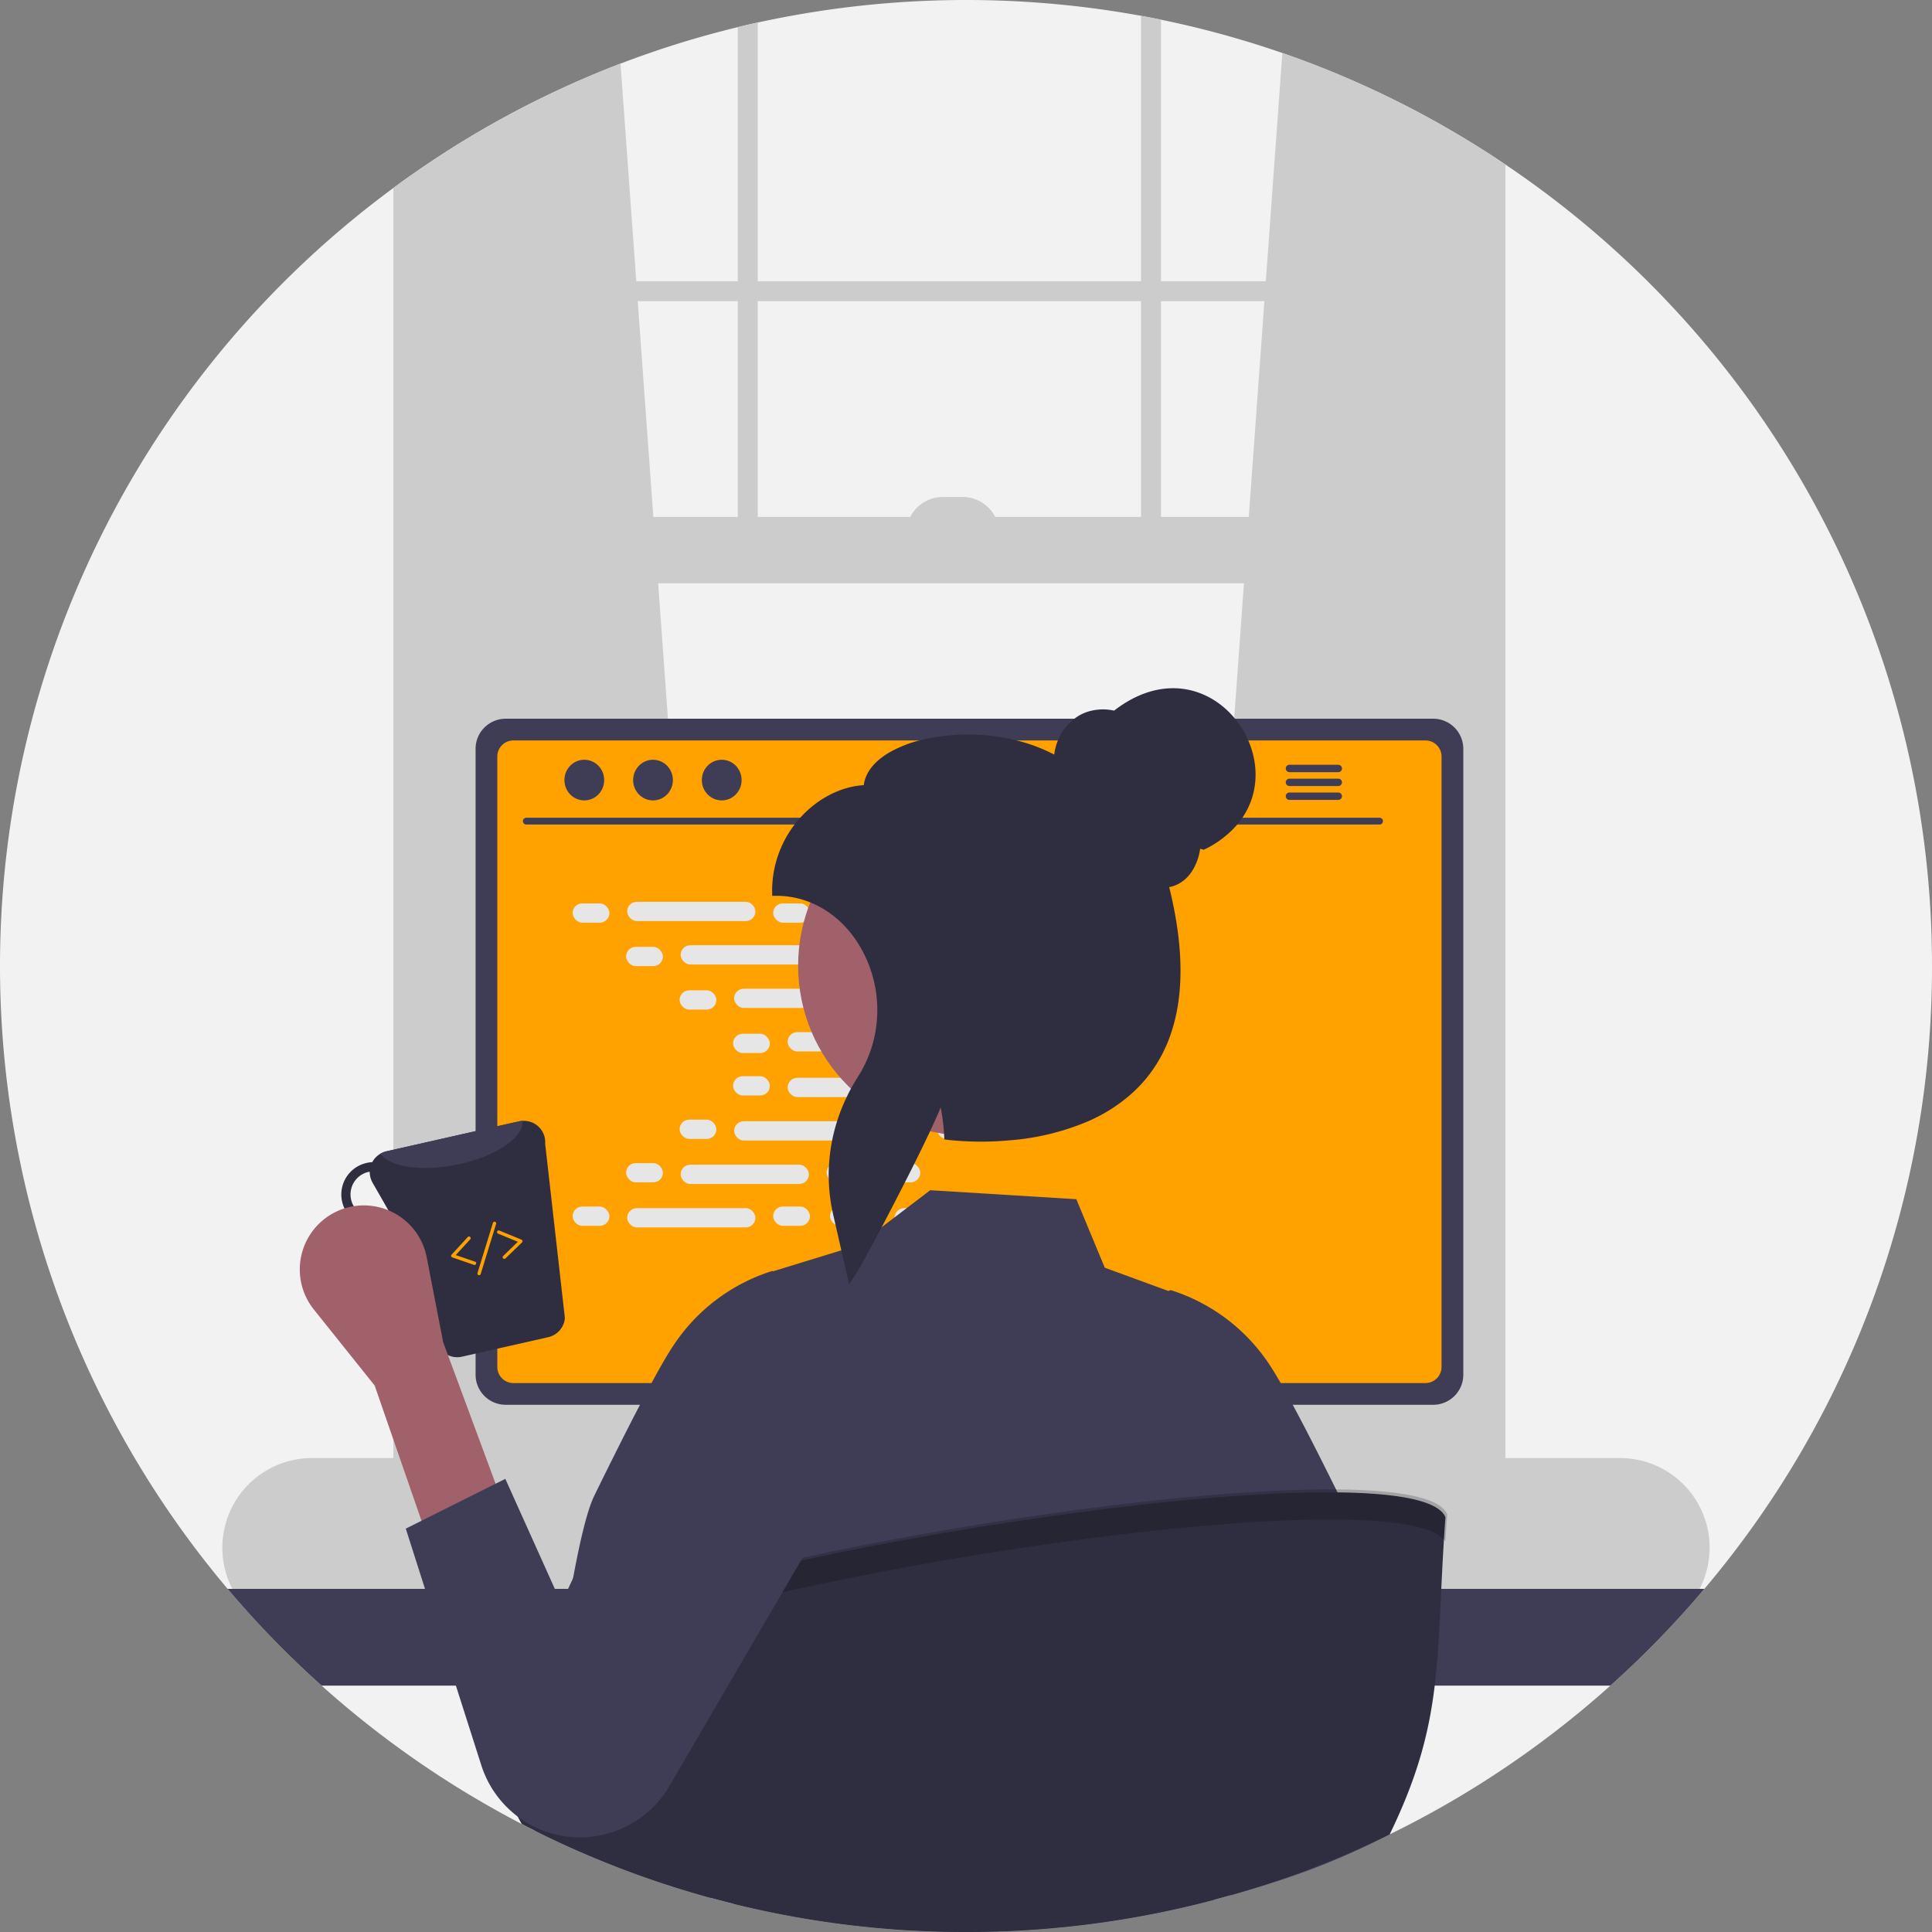 <?xml version="1.0" encoding="UTF-8" standalone="no"?>
<svg
   data-name="Layer 1"
   width="578"
   height="578"
   viewBox="0 0 578 578"
   version="1.1"
   id="svg212"
   sodipodi:docname="programmer.svg"
   inkscape:version="1.1.1 (3bf5ae0d25, 2021-09-20)"
   xmlns:inkscape="http://www.inkscape.org/namespaces/inkscape"
   xmlns:sodipodi="http://sodipodi.sourceforge.net/DTD/sodipodi-0.dtd"
   xmlns="http://www.w3.org/2000/svg"
   xmlns:svg="http://www.w3.org/2000/svg">
  <rect x="0" y="0" width="578" height="578" fill="#808080" stroke="none"/>
  <defs
     id="defs216" />
  <sodipodi:namedview
     id="namedview214"
     pagecolor="#ffffff"
     bordercolor="#666666"
     borderopacity="1.0"
     inkscape:pageshadow="2"
     inkscape:pageopacity="0.0"
     inkscape:pagecheckerboard="0"
     showgrid="false"
     inkscape:zoom="1.5553633"
     inkscape:cx="289"
     inkscape:cy="289"
     inkscape:window-width="2560"
     inkscape:window-height="1376"
     inkscape:window-x="0"
     inkscape:window-y="1467"
     inkscape:window-maximized="1"
     inkscape:current-layer="svg212" />
  <path
     d="M889,450a287.861,287.861,0,0,1-68.09,186.34c-1.6,1.9-3.23,3.77-4.89,5.63a290.588,290.588,0,0,1-67.49,55.99q-8.67,5.205-17.72,9.81c-.61.31-1.23.62-1.84.92-.73.37-1.47.73-2.21,1.09A286.159,286.159,0,0,1,679.24,728q-2.55.72-5.11,1.4a288.588,288.588,0,0,1-65.84,9.49c-1.16.03-2.3.05-3.4.07-.39.01-.77.02-1.15.02-1.25.01-2.49.02-3.74.02a289.271,289.271,0,0,1-69.54-8.43q-3.42-.84-6.81-1.77a285.473,285.473,0,0,1-34.97-12.03q-9-3.75-17.68-8.09c-1.31-.66-2.62-1.32-3.91-2-.55-.27-1.09-.56-1.63-.84a290.458,290.458,0,0,1-81.65-64.06c-1.6-1.79-3.17-3.61-4.72-5.44a289.025,289.025,0,0,1,49.59-419.1c1.64-1.21,3.29-2.41,4.96-3.58q.495-.345.99-.69a286.753,286.753,0,0,1,97.1-43.85c1.98-.49,3.96-.95,5.96-1.38a291.798,291.798,0,0,1,114.68-2.01c1.99.37,3.98.75,5.96,1.16a287.281,287.281,0,0,1,97.1,39.43c.66.42,1.32.84,1.98,1.28,1.33.86,2.66,1.74,3.97,2.63A288.686,288.686,0,0,1,889,450Z"
     transform="translate(-311 -161)"
     fill="#f2f2f2"
     id="path2" />
  <path
     d="M527,599.51l-92.37,8.2-.99.09V213.66q.495-.345.99-.69a288.323,288.323,0,0,1,62.01-32.94l4.72,65.1.43,5.96,4.67,64.56L507.9,335.51l18.93,261.7Z"
     transform="translate(-311 -161)"
     fill="#ccc"
     id="path4" />
  <path
     d="M755.43,206.32c.66.42,1.32.84,1.98,1.28V607.8l-1.98-.18-91.37-8.11.17-2.3L683.16,335.51l1.44-19.86,4.67-64.56.43-5.96,4.95-68.27A287.687,287.687,0,0,1,755.43,206.32Z"
     transform="translate(-311 -161)"
     fill="#ccc"
     id="path6" />
  <path
     d="M755.43,206.32V613.26c0,7.81-5.38,14.16-12,14.16H446.63c-5.48,0-10.13-4.36-11.54-10.31a16.108,16.108,0,0,1-.46-3.85V212.97q-.495.345-.99.69c-1.67,1.17-3.32,2.37-4.96,3.58V613.26a22.919,22.919,0,0,0,6.18,16,17.06,17.06,0,0,0,7.78,4.66,15.118,15.118,0,0,0,3.99.53h296.8a15.249,15.249,0,0,0,4-.53c7.98-2.15,13.95-10.59,13.95-20.66V210.23c-1.31-.89-2.64-1.77-3.97-2.63C756.75,207.16,756.09,206.74,755.43,206.32Z"
     transform="translate(-311 -161)"
     fill="#ccc"
     id="path8" />
  <rect
     x="120.655"
     y="84.134"
     width="326.752"
     height="5.959"
     fill="#ccc"
     id="rect10" />
  <path
     d="M531.73,169.12c1.98-.49,3.96-.95,5.96-1.38V329.55h-5.96Z"
     transform="translate(-311 -161)"
     fill="#ccc"
     id="path12" />
  <path
     d="M652.37,165.73c1.99.37,3.98.75,5.96,1.16V329.55h-5.96Z"
     transform="translate(-311 -161)"
     fill="#ccc"
     id="path14" />
  <path
     d="M795.65,597.21H404.34a26.82,26.82,0,0,0,0,53.64H795.65a26.76,26.76,0,0,0,20.12-9.11,27.096,27.096,0,0,0,3.02-4.18,25.54,25.54,0,0,0,1.75-3.56,26.803,26.803,0,0,0-24.89-36.79Z"
     transform="translate(-311 -161)"
     fill="#ccc"
     id="path16" />
  <rect
     x="122.642"
     y="154.649"
     width="324.766"
     height="19.863"
     fill="#ccc"
     id="rect18" />
  <path
     d="M282.045,148.69h5.959a10.925,10.925,0,0,1,10.925,10.925v0a0,0,0,0,1,0,0h-27.809a0,0,0,0,1,0,0v0a10.925,10.925,0,0,1,10.925-10.925Z"
     fill="#ccc"
     id="path20" />
  <path
     d="M820.91,636.34a289.004,289.004,0,0,1-28.12,28.95H407.21a289.004,289.004,0,0,1-28.12-28.95Z"
     transform="translate(-311 -161)"
     fill="#3f3d56"
     id="path22" />
  <path
     d="M632.28,536.07H567.36a3.175,3.175,0,0,0-1.03.16,3.448,3.448,0,0,0-2.43,3.3V642.09h71.85V539.53A3.463,3.463,0,0,0,632.28,536.07Zm-24.57,50.6a7.531,7.531,0,0,1-1.56,4.6,7.665,7.665,0,0,1-13.78-4.6v-11.9a7.67,7.67,0,0,1,15.34,0Z"
     transform="translate(-311 -161)"
     fill="#2f2e41"
     id="path24" />
  <path
     d="M563.68,638.81v9.89a1.94,1.94,0,0,0,1.93,1.94h68.43a1.946,1.946,0,0,0,1.93-1.94v-9.89Z"
     transform="translate(-311 -161)"
     fill="#3f3d56"
     id="path26" />
  <path
     d="M739.78,376.02H462.28a9.011,9.011,0,0,0-9,8.99V572.27a9.007,9.007,0,0,0,9,9h277.5a9.007,9.007,0,0,0,9-9V385.01A9.012,9.012,0,0,0,739.78,376.02Z"
     transform="translate(-311 -161)"
     fill="#3f3d56"
     id="path28" />
  <path
     d="M737.46,382.52H464.59a4.82,4.82,0,0,0-4.81,4.82V569.96a4.818,4.818,0,0,0,4.81,4.81H737.46a4.818,4.818,0,0,0,4.81-4.81V387.34A4.821,4.821,0,0,0,737.46,382.52Z"
     transform="translate(-311 -161)"
     fill="#ffa200"
     id="path30" />
  <path
     d="M687.24,650.48l-2.52-11.97a2.992,2.992,0,0,0-1.86-2.17,2.894,2.894,0,0,0-1.06-.2H524.49a2.895,2.895,0,0,0-1.06.2,2.993,2.993,0,0,0-1.86,2.17l-2.52,11.97a2.987,2.987,0,0,0,2.92,3.6H684.31a2.948,2.948,0,0,0,2.32-1.11A2.985,2.985,0,0,0,687.24,650.48Z"
     transform="translate(-311 -161)"
     fill="#2f2e41"
     id="path32" />
  <rect
     x="214.643"
     y="477.296"
     width="5"
     height="3"
     rx="0.488"
     fill="#3f3d56"
     id="rect34" />
  <rect
     x="224.643"
     y="477.296"
     width="5"
     height="3"
     rx="0.488"
     fill="#3f3d56"
     id="rect36" />
  <rect
     x="234.643"
     y="477.296"
     width="5"
     height="3"
     rx="0.488"
     fill="#3f3d56"
     id="rect38" />
  <rect
     x="244.643"
     y="477.296"
     width="5"
     height="3"
     rx="0.488"
     fill="#3f3d56"
     id="rect40" />
  <rect
     x="254.643"
     y="477.296"
     width="5"
     height="3"
     rx="0.488"
     fill="#3f3d56"
     id="rect42" />
  <rect
     x="264.643"
     y="477.296"
     width="5"
     height="3"
     rx="0.488"
     fill="#3f3d56"
     id="rect44" />
  <rect
     x="274.643"
     y="477.296"
     width="5"
     height="3"
     rx="0.488"
     fill="#3f3d56"
     id="rect46" />
  <rect
     x="284.643"
     y="477.296"
     width="5"
     height="3"
     rx="0.488"
     fill="#3f3d56"
     id="rect48" />
  <rect
     x="294.643"
     y="477.296"
     width="5"
     height="3"
     rx="0.488"
     fill="#3f3d56"
     id="rect50" />
  <rect
     x="304.643"
     y="477.296"
     width="5"
     height="3"
     rx="0.488"
     fill="#3f3d56"
     id="rect52" />
  <rect
     x="314.643"
     y="477.296"
     width="5"
     height="3"
     rx="0.488"
     fill="#3f3d56"
     id="rect54" />
  <rect
     x="324.643"
     y="477.296"
     width="5"
     height="3"
     rx="0.488"
     fill="#3f3d56"
     id="rect56" />
  <rect
     x="334.643"
     y="477.296"
     width="5"
     height="3"
     rx="0.488"
     fill="#3f3d56"
     id="rect58" />
  <rect
     x="344.643"
     y="477.296"
     width="5"
     height="3"
     rx="0.488"
     fill="#3f3d56"
     id="rect60" />
  <rect
     x="354.643"
     y="477.296"
     width="5"
     height="3"
     rx="0.488"
     fill="#3f3d56"
     id="rect62" />
  <rect
     x="364.643"
     y="477.296"
     width="5"
     height="3"
     rx="0.488"
     fill="#3f3d56"
     id="rect64" />
  <rect
     x="214.525"
     y="482.296"
     width="5"
     height="3"
     rx="0.488"
     fill="#3f3d56"
     id="rect66" />
  <rect
     x="224.525"
     y="482.296"
     width="5"
     height="3"
     rx="0.488"
     fill="#3f3d56"
     id="rect68" />
  <rect
     x="234.525"
     y="482.296"
     width="5"
     height="3"
     rx="0.488"
     fill="#3f3d56"
     id="rect70" />
  <rect
     x="244.525"
     y="482.296"
     width="5"
     height="3"
     rx="0.488"
     fill="#3f3d56"
     id="rect72" />
  <rect
     x="254.525"
     y="482.296"
     width="5"
     height="3"
     rx="0.488"
     fill="#3f3d56"
     id="rect74" />
  <rect
     x="264.525"
     y="482.296"
     width="5"
     height="3"
     rx="0.488"
     fill="#3f3d56"
     id="rect76" />
  <rect
     x="274.525"
     y="482.296"
     width="5"
     height="3"
     rx="0.488"
     fill="#3f3d56"
     id="rect78" />
  <rect
     x="284.525"
     y="482.296"
     width="5"
     height="3"
     rx="0.488"
     fill="#3f3d56"
     id="rect80" />
  <rect
     x="294.525"
     y="482.296"
     width="5"
     height="3"
     rx="0.488"
     fill="#3f3d56"
     id="rect82" />
  <rect
     x="304.525"
     y="482.296"
     width="5"
     height="3"
     rx="0.488"
     fill="#3f3d56"
     id="rect84" />
  <rect
     x="314.525"
     y="482.296"
     width="5"
     height="3"
     rx="0.488"
     fill="#3f3d56"
     id="rect86" />
  <rect
     x="324.525"
     y="482.296"
     width="5"
     height="3"
     rx="0.488"
     fill="#3f3d56"
     id="rect88" />
  <rect
     x="334.525"
     y="482.296"
     width="5"
     height="3"
     rx="0.488"
     fill="#3f3d56"
     id="rect90" />
  <rect
     x="344.525"
     y="482.296"
     width="5"
     height="3"
     rx="0.488"
     fill="#3f3d56"
     id="rect92" />
  <rect
     x="354.525"
     y="482.296"
     width="5"
     height="3"
     rx="0.488"
     fill="#3f3d56"
     id="rect94" />
  <rect
     x="364.525"
     y="482.296"
     width="5"
     height="3"
     rx="0.488"
     fill="#3f3d56"
     id="rect96" />
  <rect
     x="262.525"
     y="488.296"
     width="40"
     height="3"
     rx="0.488"
     fill="#3f3d56"
     id="rect98" />
  <path
     d="M723.748,407.677H468.425a1.016,1.016,0,0,1,0-2.031H723.748a1.016,1.016,0,0,1,0,2.031Z"
     transform="translate(-311 -161)"
     fill="#3f3d56"
     id="path100" />
  <ellipse
     cx="174.805"
     cy="233.379"
     rx="5.95"
     ry="6.083"
     fill="#3f3d56"
     id="ellipse102" />
  <ellipse
     cx="195.361"
     cy="233.379"
     rx="5.95"
     ry="6.083"
     fill="#3f3d56"
     id="ellipse104" />
  <ellipse
     cx="215.917"
     cy="233.379"
     rx="5.95"
     ry="6.083"
     fill="#3f3d56"
     id="ellipse106" />
  <path
     d="M711.37,389.8h-14.6a1.105,1.105,0,0,0,0,2.21h14.6a1.105,1.105,0,0,0,0-2.21Z"
     transform="translate(-311 -161)"
     fill="#3f3d56"
     id="path108" />
  <path
     d="M711.37,393.95h-14.6a1.105,1.105,0,0,0,0,2.21h14.6a1.105,1.105,0,0,0,0-2.21Z"
     transform="translate(-311 -161)"
     fill="#3f3d56"
     id="path110" />
  <path
     d="M711.37,398.1h-14.6a1.105,1.105,0,0,0,0,2.21h14.6a1.105,1.105,0,0,0,0-2.21Z"
     transform="translate(-311 -161)"
     fill="#3f3d56"
     id="path112" />
  <rect
     x="171.314"
     y="270.273"
     width="11.006"
     height="5.76"
     rx="2.88"
     fill="#e6e6e6"
     id="rect114" />
  <rect
     x="231.314"
     y="270.273"
     width="11.006"
     height="5.76"
     rx="2.88"
     fill="#e6e6e6"
     id="rect116" />
  <rect
     x="248.314"
     y="270.273"
     width="11.006"
     height="5.76"
     rx="2.88"
     fill="#e6e6e6"
     id="rect118" />
  <rect
     x="187.634"
     y="269.793"
     width="38.366"
     height="5.76"
     rx="2.88"
     fill="#e6e6e6"
     id="rect120" />
  <rect
     x="267.634"
     y="269.793"
     width="38.366"
     height="5.76"
     rx="2.88"
     fill="#e6e6e6"
     id="rect122" />
  <rect
     x="187.314"
     y="283.273"
     width="11.006"
     height="5.76"
     rx="2.88"
     fill="#e6e6e6"
     id="rect124" />
  <rect
     x="247.314"
     y="283.273"
     width="11.006"
     height="5.76"
     rx="2.88"
     fill="#e6e6e6"
     id="rect126" />
  <rect
     x="264.314"
     y="283.273"
     width="11.006"
     height="5.76"
     rx="2.88"
     fill="#e6e6e6"
     id="rect128" />
  <rect
     x="203.634"
     y="282.793"
     width="38.366"
     height="5.76"
     rx="2.88"
     fill="#e6e6e6"
     id="rect130" />
  <rect
     x="283.634"
     y="282.793"
     width="38.366"
     height="5.76"
     rx="2.88"
     fill="#e6e6e6"
     id="rect132" />
  <rect
     x="203.314"
     y="296.273"
     width="11.006"
     height="5.76"
     rx="2.88"
     fill="#e6e6e6"
     id="rect134" />
  <rect
     x="263.314"
     y="296.273"
     width="11.006"
     height="5.76"
     rx="2.88"
     fill="#e6e6e6"
     id="rect136" />
  <rect
     x="280.314"
     y="296.273"
     width="11.006"
     height="5.76"
     rx="2.88"
     fill="#e6e6e6"
     id="rect138" />
  <rect
     x="219.634"
     y="295.793"
     width="38.366"
     height="5.76"
     rx="2.88"
     fill="#e6e6e6"
     id="rect140" />
  <rect
     x="299.634"
     y="295.793"
     width="38.366"
     height="5.76"
     rx="2.88"
     fill="#e6e6e6"
     id="rect142" />
  <rect
     x="219.314"
     y="309.273"
     width="11.006"
     height="5.76"
     rx="2.88"
     fill="#e6e6e6"
     id="rect144" />
  <rect
     x="279.314"
     y="309.273"
     width="11.006"
     height="5.76"
     rx="2.88"
     fill="#e6e6e6"
     id="rect146" />
  <rect
     x="296.314"
     y="309.273"
     width="11.006"
     height="5.76"
     rx="2.88"
     fill="#e6e6e6"
     id="rect148" />
  <rect
     x="235.634"
     y="308.793"
     width="38.366"
     height="5.76"
     rx="2.88"
     fill="#e6e6e6"
     id="rect150" />
  <rect
     x="231.314"
     y="360.967"
     width="11.006"
     height="5.76"
     rx="2.88"
     fill="#e6e6e6"
     id="rect152" />
  <rect
     x="248.314"
     y="360.967"
     width="11.006"
     height="5.76"
     rx="2.88"
     fill="#e6e6e6"
     id="rect154" />
  <rect
     x="267.634"
     y="361.447"
     width="38.366"
     height="5.76"
     rx="2.88"
     fill="#e6e6e6"
     id="rect156" />
  <rect
     x="171.314"
     y="360.967"
     width="11.006"
     height="5.76"
     rx="2.88"
     fill="#e6e6e6"
     id="rect158" />
  <rect
     x="187.634"
     y="361.447"
     width="38.366"
     height="5.76"
     rx="2.88"
     fill="#e6e6e6"
     id="rect160" />
  <rect
     x="187.314"
     y="347.967"
     width="11.006"
     height="5.76"
     rx="2.88"
     fill="#e6e6e6"
     id="rect162" />
  <rect
     x="247.314"
     y="347.967"
     width="11.006"
     height="5.76"
     rx="2.88"
     fill="#e6e6e6"
     id="rect164" />
  <rect
     x="264.314"
     y="347.967"
     width="11.006"
     height="5.76"
     rx="2.88"
     fill="#e6e6e6"
     id="rect166" />
  <rect
     x="203.634"
     y="348.447"
     width="38.366"
     height="5.76"
     rx="2.88"
     fill="#e6e6e6"
     id="rect168" />
  <rect
     x="203.314"
     y="334.967"
     width="11.006"
     height="5.76"
     rx="2.88"
     fill="#e6e6e6"
     id="rect170" />
  <rect
     x="263.314"
     y="334.967"
     width="11.006"
     height="5.76"
     rx="2.88"
     fill="#e6e6e6"
     id="rect172" />
  <rect
     x="280.314"
     y="334.967"
     width="11.006"
     height="5.76"
     rx="2.88"
     fill="#e6e6e6"
     id="rect174" />
  <rect
     x="219.634"
     y="335.447"
     width="38.366"
     height="5.76"
     rx="2.88"
     fill="#e6e6e6"
     id="rect176" />
  <rect
     x="219.314"
     y="321.967"
     width="11.006"
     height="5.76"
     rx="2.88"
     fill="#e6e6e6"
     id="rect178" />
  <rect
     x="279.314"
     y="321.967"
     width="11.006"
     height="5.76"
     rx="2.88"
     fill="#e6e6e6"
     id="rect180" />
  <rect
     x="296.314"
     y="321.967"
     width="11.006"
     height="5.76"
     rx="2.88"
     fill="#e6e6e6"
     id="rect182" />
  <rect
     x="235.634"
     y="322.447"
     width="38.366"
     height="5.76"
     rx="2.88"
     fill="#e6e6e6"
     id="rect184" />
  <path
     d="M726.81,709.77c-.61.31-1.23.62-1.84.92-15.8,7.9-28.44,12.39-45.73,17.31-1.46-16.3-2.87-44.95-4.24-62.71-.36-4.61-.72-8.48-1.07-11.21a15.182,15.182,0,0,0-.88-4.25l.06,4.25.15,11.21.87,64.11a288.588,288.588,0,0,1-65.84,9.49c-1.16.03-2.3.05-3.4.07-.39.01-.77.02-1.15.02-1.25.01-2.49.02-3.74.02a289.271,289.271,0,0,1-69.54-8.43c.49-16.13.98-44.46,1.45-65.28.1-4.07.19-7.86.29-11.21.19-7.16.39-12.32.58-14.05a4.361,4.361,0,0,0-.39.97,97.154,97.154,0,0,0-1.89,13.08c-.35,3.35-.7,7.14-1.05,11.21-1.86,21.63-3.8,51.04-5.8,63.51a285.473,285.473,0,0,1-34.97-12.03q-9-3.75-17.68-8.09c1.1-7.2,2.25-15.27,3.43-23.64.92-6.49,1.87-13.16,2.84-19.75,1.5-10.18,3.04-20.16,4.6-28.95,2.28-12.84,4.62-23.16,6.94-27.9,2.2-4.5,4.4-8.94,6.53-13.19.74-1.49,1.48-2.96,2.2-4.39.17-.34.34-.67.51-1,1.53-3.01,3.01-5.89,4.42-8.59,1.21-2.31,2.36-4.49,3.45-6.5,2.64-4.88,4.88-8.77,6.54-11.23a55.257,55.257,0,0,1,29.28-22.21l.3-.08.21.09,20.45-6.28,2.99-.92,2.01-.62,7.08-5.39,3.85-2.93,3.61-2.75,7.06-5.37,43.71,2.69,8.51,20.49,19.06,6.97.33-.15.29-.12.3.08a55.306,55.306,0,0,1,29.28,22.21c.94,1.41,2.08,3.27,3.37,5.52,1.1,1.91,2.3,4.09,3.6,6.5,1.85,3.43,3.87,7.3,6.01,11.49.47.92.95,1.86,1.43,2.81q1.335,2.64,2.71,5.39c2.13,4.25,4.33,8.69,6.53,13.2,1.91,3.91,3.84,11.95,5.74,22.18,1.57,8.5,3.13,18.52,4.64,28.95,1.98,13.52-.13,29.71,1.66,42.15C726.58,708.23,726.7,709,726.81,709.77Z"
     transform="translate(-311 -161)"
     fill="#3f3d56"
     id="path186" />
  <circle
     cx="289.615"
     cy="288.888"
     r="50.836"
     fill="#a0616a"
     id="circle188" />
  <path
     d="M684.45,382.52a26.608,26.608,0,0,0-3.97-6.5c-7.72-9.43-21.76-13.58-36.17-2.42a15.279,15.279,0,0,0-8.35.48,12.91,12.91,0,0,0-3.52,1.94,15.97,15.97,0,0,0-4.94,6.5,15.522,15.522,0,0,0-1.1,4.23,50.565,50.565,0,0,0-11.23-4.23,60.34,60.34,0,0,0-29.13,0,36.544,36.544,0,0,0-8.78,3.48c-4.68,2.7-7.37,6.11-7.85,9.9-6.75.38-13.77,3.93-19,9.75-.59.65-1.16,1.33-1.69,2.03A32.709,32.709,0,0,0,542,427.73V429h1.27a26.87,26.87,0,0,1,10.15,1.98,27.585,27.585,0,0,1,5.89,3.25,28.764,28.764,0,0,1,3.37,2.8,33.483,33.483,0,0,1,6.12,8.05,37.459,37.459,0,0,1,4.08,24.71,36.2,36.2,0,0,1-1.52,5.76,37.584,37.584,0,0,1-3.71,7.63c-.06.09-.11.18-.17.27-.67,1.07-1.31,2.16-1.91,3.26-.45.82-.87,1.66-1.26,2.5a51.957,51.957,0,0,0-2.88,7.24,53.586,53.586,0,0,0-2.44,13.54c-.07,1.22-.09,2.44-.05,3.66a51.979,51.979,0,0,0,1.03,9.36c.09.42.18.83.27,1.25l.73,3.19,1.73,7.61,1.2,5.24,1.11,4.86,1.64-2.35c.56-.8,1.97-3.26,3.86-6.74,1.25-2.27,2.7-4.98,4.27-7.94,2.19-4.15,4.59-8.78,6.94-13.4.95-1.87,1.89-3.73,2.8-5.55,1.72-3.45,3.34-6.78,4.73-9.74,1.28-2.73,2.37-5.15,3.18-7.09.25,1.27.46,2.56.62,3.86.18,1.32.31,2.66.38,4,.02.2.03.41.04.61l.04.82.01.24,1.06.14a93.022,93.022,0,0,0,18.4.14h.01a74.862,74.862,0,0,0,23.56-5.71,49.257,49.257,0,0,0,11.8-7.24,41.3,41.3,0,0,0,4.66-4.52c.36-.41.71-.82,1.05-1.24a41.125,41.125,0,0,0,5.05-7.9,41.802,41.802,0,0,0,2.34-5.76c3.84-11.63,3.62-26.14-.66-43.38a9.923,9.923,0,0,0,3.27-1.26c3.14-1.89,5.32-5.64,6-10.22l1.08.29a30.104,30.104,0,0,0,10.01-7.54,24.115,24.115,0,0,0,1.54-2.03C687.58,398.45,687.62,389.81,684.45,382.52Z"
     transform="translate(-311 -161)"
     fill="#2f2e41"
     id="path190" />
  <polygon
     points="206.32 475.296 214.817 442.504 222.32 470.8 206.32 475.296"
     opacity="0.2"
     id="polygon192" />
  <path
     d="M743.43,614.93c-3.04,41.88.11,60.32-16.67,94.85A286.159,286.159,0,0,1,679.24,728q-2.55.72-5.11,1.4a288.588,288.588,0,0,1-65.84,9.49c-1.16.03-2.3.05-3.4.07-.39.01-.77.02-1.15.02-1.25.01-2.49.02-3.74.02a289.271,289.271,0,0,1-69.54-8.43q-3.42-.84-6.81-1.77a285.473,285.473,0,0,1-34.97-12.03q-9-3.75-17.68-8.09c-1.31-.66-2.62-1.32-3.91-2-6.63-11.66-10.4-25.84-10.48-42.88C461.2,634.44,733.29,589.61,743.43,614.93Z"
     transform="translate(-311 -161)"
     fill="#2f2e41"
     id="path194" />
  <path
     d="M743.422,622.102c.155-2.593.329-5.271.531-8.06-10.14-25.32-282.23,19.51-286.82,48.87.013,2.692.128,5.304.321,7.855C468.57,641.789,727.059,599.181,743.422,622.102Z"
     transform="translate(-311 -161)"
     opacity="0.2"
     id="path196" />
  <path
     d="M474.096,503.152a6.365,6.365,0,0,0-6.753-6.816,5.854,5.854,0,0,0-1.005.126l-39.762,8.983a6.548,6.548,0,0,0-4.209,3.235,8.184,8.184,0,0,0-1.727.251,9.661,9.661,0,0,0,4.271,18.845,9.794,9.794,0,0,0,3.895-1.884l13.474,37.941a6.329,6.329,0,0,0,6.941,3.046l25.849-5.842A6.416,6.416,0,0,0,480,555.32Zm-49.781,21.923a6.91,6.91,0,0,1-3.078-13.474c.126-.031.251,0,.377-.031a6.506,6.506,0,0,0,.848,3.266l4.931,8.606A6.505,6.505,0,0,1,424.314,525.074Z"
     transform="translate(-311 -161)"
     fill="#2f2e41"
     id="path198" />
  <path
     d="M467.343,496.336c.377,5.025-8.229,10.804-19.755,13.097-10.585,2.167-20.07.659-22.739-3.298a6.025,6.025,0,0,1,1.728-.691l39.762-8.983A5.854,5.854,0,0,1,467.343,496.336Z"
     transform="translate(-311 -161)"
     fill="#3f3d56"
     id="path200" />
  <path
     d="M439.843,623.905,462.177,612.738l-18.611-50.251-4.905-25.342a19.161,19.161,0,0,0-31.282-10.907h0a19.161,19.161,0,0,0-2.493,26.518l18.207,22.759Z"
     transform="translate(-311 -161)"
     fill="#a0616a"
     id="path202" />
  <path
     d="M462.177,603.433l-29.778,14.889,22.599,70.809A30.977,30.977,0,0,0,477.333,709.847h0a30.977,30.977,0,0,0,33.737-14.197l59.925-102.714a31.62,31.62,0,0,0-10.196-42.982h0a31.62,31.62,0,0,0-45.296,12.765l-36.576,77.936Z"
     transform="translate(-311 -161)"
     fill="#3f3d56"
     id="path204" />
  <path
     d="M452.967,539.441a.496.496,0,0,1-.163-.027l-6.501-2.238a.499.499,0,0,1-.206-.811l4.835-5.265a.5.5,0,1,1,.736.676l-4.319,4.702,5.779,1.99a.5.5,0,0,1-.163.973Z"
     transform="translate(-311 -161)"
     fill="#ffa200"
     id="path206" />
  <path
     d="M461.878,537.617a.5.5,0,0,1-.348-.859l4.395-4.249-5.903-2.433a.5.5,0,1,1,.381-.924l6.609,2.724a.5.5,0,0,1,.157.821l-4.943,4.779A.5.5,0,0,1,461.878,537.617Z"
     transform="translate(-311 -161)"
     fill="#ffa200"
     id="path208" />
  <path
     d="M454.332,542.5a.482.482,0,0,1-.147-.022.5.5,0,0,1-.331-.625l4.615-15a.5.5,0,0,1,.956.295l-4.615,15A.5.5,0,0,1,454.332,542.5Z"
     transform="translate(-311 -161)"
     fill="#ffa200"
     id="path210" />
</svg>
